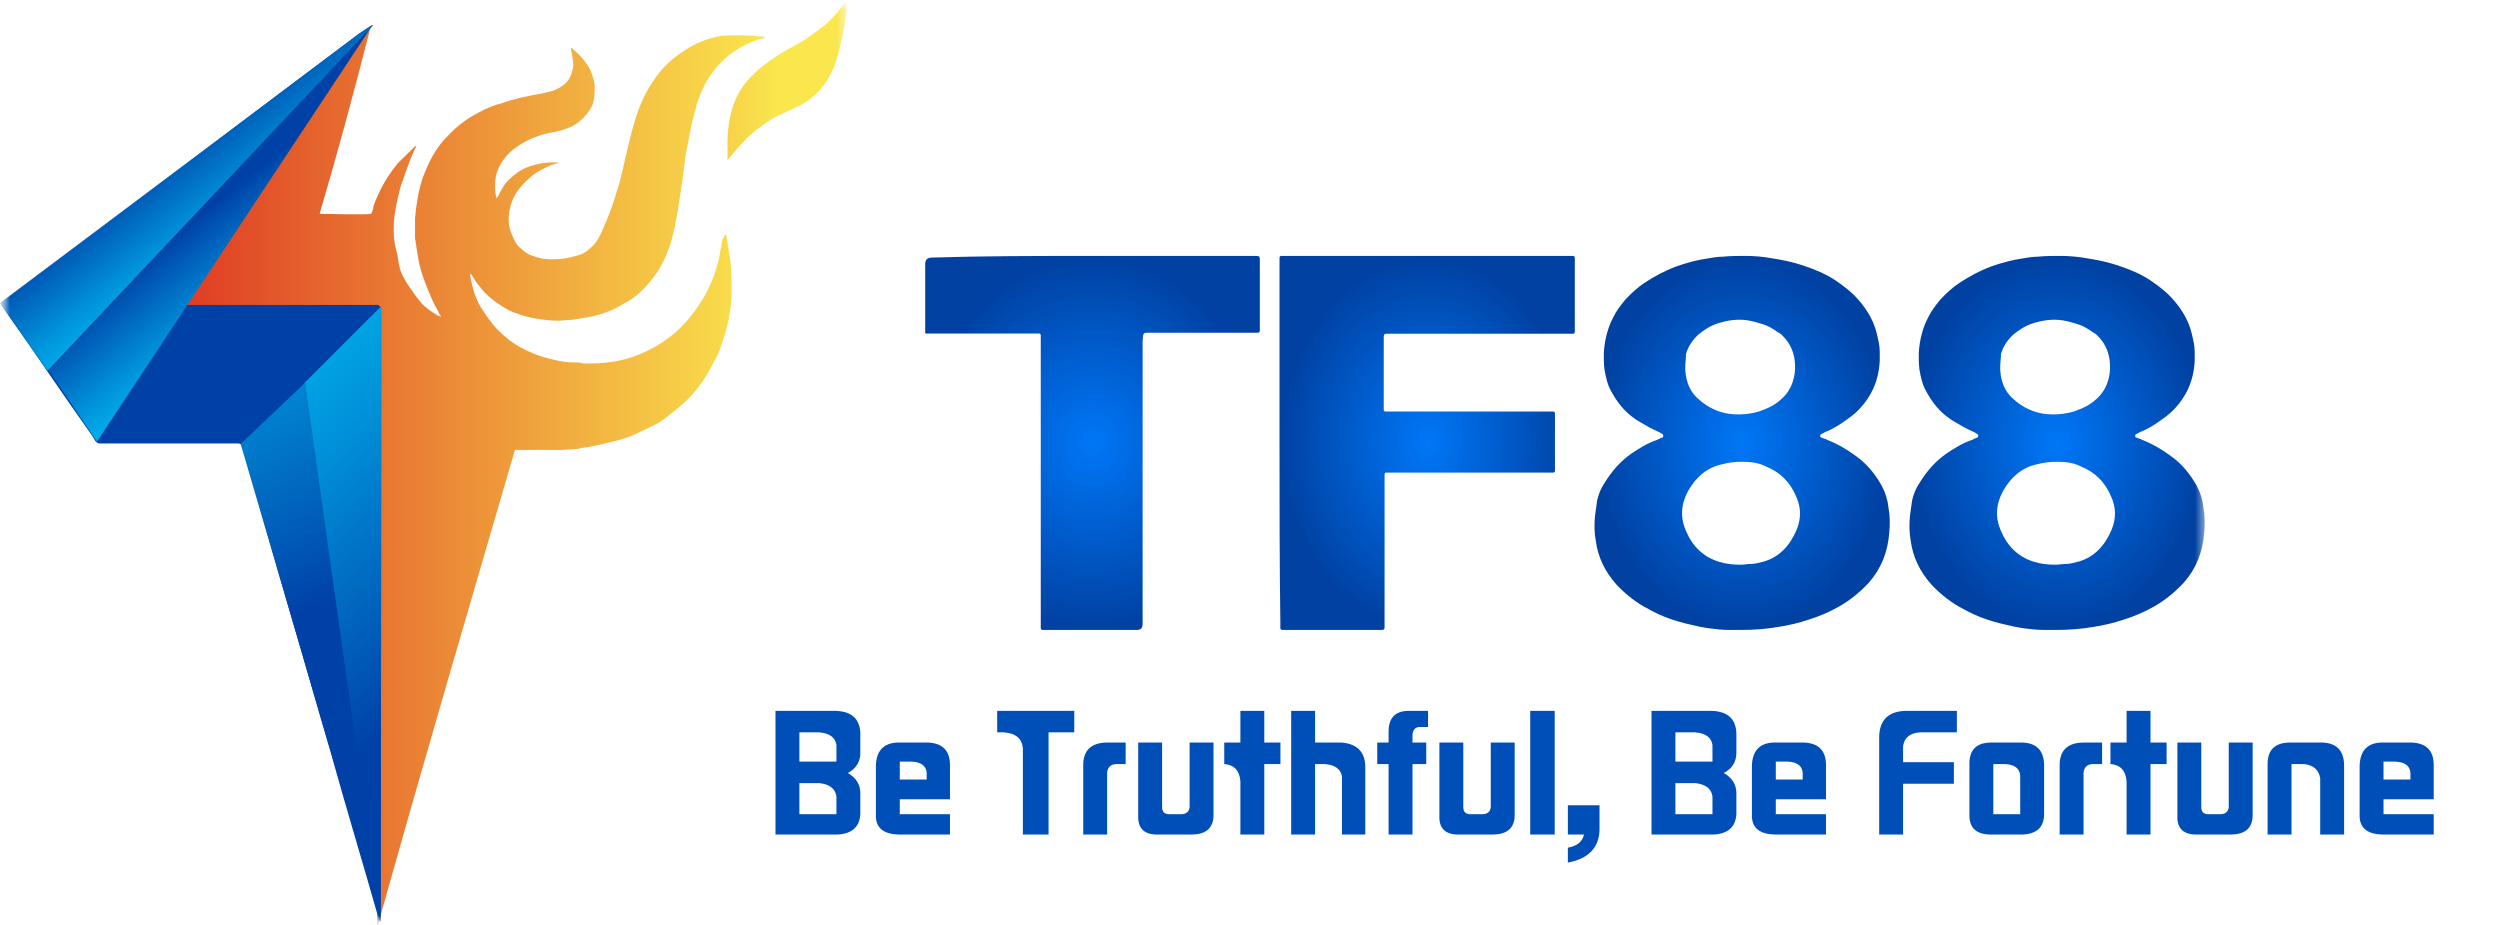 <svg width="127" height="47" viewBox="0 0 127 47" fill="none" xmlns="http://www.w3.org/2000/svg">
<mask id="mask0_1202_1021" style="mask-type:luminance" maskUnits="userSpaceOnUse" x="0" y="0" width="112" height="47">
<path d="M112 0H0V47H112V0Z" fill="white"/>
</mask>
<g mask="url(#mask0_1202_1021)">
<path d="M88.481 32H87.81C87.475 32 87.139 31.96 86.841 31.92C86.505 31.88 86.17 31.8 85.834 31.721C85.126 31.561 84.417 31.321 83.784 30.962C83.15 30.643 82.59 30.204 82.106 29.685C81.546 29.046 81.174 28.328 81.062 27.45C80.987 27.05 80.987 26.651 81.025 26.212C81.062 25.933 81.099 25.693 81.136 25.414C81.211 25.095 81.323 24.815 81.509 24.536C81.882 23.937 82.292 23.458 82.851 23.059C83.262 22.779 83.709 22.5 84.194 22.34C84.268 22.3 84.343 22.261 84.455 22.221C84.492 22.221 84.492 22.181 84.492 22.141C84.492 22.101 84.492 22.061 84.455 22.061C84.417 22.021 84.38 22.021 84.343 21.981C84.082 21.861 83.821 21.742 83.56 21.582C83.373 21.462 83.187 21.382 83.038 21.263C82.516 20.903 82.143 20.424 81.845 19.866C81.658 19.546 81.584 19.187 81.509 18.788C81.472 18.508 81.472 18.229 81.472 17.95C81.509 17.311 81.658 16.672 81.957 16.113C82.106 15.794 82.329 15.515 82.553 15.235C82.851 14.916 83.187 14.597 83.56 14.357C84.044 14.038 84.567 13.758 85.088 13.559C85.648 13.359 86.207 13.2 86.804 13.12C87.027 13.08 87.288 13.04 87.512 13.04C87.885 13 88.295 13 88.668 13C89.115 13 89.563 13.04 90.01 13.12C90.532 13.2 91.091 13.319 91.576 13.479C92.172 13.679 92.769 13.918 93.291 14.277C93.701 14.557 94.111 14.876 94.447 15.275C94.857 15.754 95.192 16.313 95.342 16.952C95.416 17.271 95.491 17.55 95.491 17.87V18.349C95.454 19.027 95.267 19.666 94.894 20.225C94.633 20.624 94.298 20.983 93.888 21.263C93.515 21.542 93.142 21.782 92.732 21.941L92.508 22.061C92.471 22.061 92.471 22.101 92.471 22.141C92.471 22.181 92.471 22.221 92.508 22.221C92.545 22.221 92.583 22.261 92.62 22.261C92.695 22.3 92.769 22.3 92.806 22.34C93.328 22.54 93.813 22.819 94.298 23.179C94.857 23.578 95.267 24.097 95.603 24.695C95.789 25.055 95.901 25.414 95.938 25.813C96.013 26.212 96.013 26.611 95.975 27.05C95.901 28.048 95.565 28.887 94.932 29.605C94.484 30.084 93.999 30.483 93.44 30.802C92.956 31.082 92.396 31.321 91.874 31.481C91.389 31.641 90.905 31.761 90.383 31.84C89.712 31.96 89.078 32 88.481 32ZM88.481 23.458C88.146 23.458 87.81 23.498 87.512 23.578C86.729 23.737 86.17 24.216 85.76 24.935C85.387 25.613 85.35 26.292 85.648 26.971C85.983 27.769 86.543 28.288 87.288 28.527C87.661 28.647 88.034 28.687 88.407 28.687C88.593 28.687 88.78 28.647 88.966 28.647C89.19 28.647 89.413 28.567 89.6 28.527C90.42 28.288 90.942 27.689 91.278 26.891C91.501 26.332 91.501 25.773 91.24 25.214C90.942 24.496 90.42 23.977 89.712 23.698C89.339 23.498 88.891 23.458 88.481 23.458ZM85.611 18.668V18.788C85.648 19.427 85.871 19.945 86.319 20.305C86.766 20.704 87.288 20.943 87.847 21.023C88.146 21.063 88.481 21.063 88.78 21.023C89.041 20.983 89.302 20.943 89.563 20.823C89.898 20.704 90.196 20.544 90.457 20.305C90.793 20.025 91.017 19.666 91.129 19.187C91.203 18.908 91.203 18.588 91.166 18.269C91.091 17.79 90.905 17.391 90.532 17.032C90.457 16.952 90.383 16.912 90.308 16.872C90.085 16.712 89.824 16.552 89.563 16.473C89.302 16.393 89.041 16.313 88.78 16.273C88.258 16.193 87.736 16.273 87.251 16.433C86.878 16.552 86.58 16.752 86.282 16.992C85.983 17.271 85.76 17.59 85.648 17.989C85.648 18.229 85.611 18.429 85.611 18.668Z" fill="url(#paint0_radial_1202_1021)"/>
<path d="M104.481 32H103.81C103.475 32 103.139 31.96 102.841 31.92C102.505 31.88 102.17 31.8 101.834 31.721C101.126 31.561 100.417 31.321 99.784 30.962C99.15 30.643 98.59 30.204 98.106 29.685C97.546 29.046 97.174 28.328 97.062 27.45C96.987 27.05 96.987 26.651 97.025 26.212C97.062 25.933 97.099 25.693 97.136 25.414C97.211 25.095 97.323 24.815 97.509 24.536C97.882 23.937 98.292 23.458 98.851 23.059C99.262 22.779 99.709 22.5 100.194 22.34C100.268 22.3 100.343 22.261 100.455 22.221C100.492 22.221 100.492 22.181 100.492 22.141C100.492 22.101 100.492 22.061 100.455 22.061C100.417 22.021 100.38 22.021 100.343 21.981C100.082 21.861 99.821 21.742 99.56 21.582C99.373 21.462 99.187 21.382 99.038 21.263C98.516 20.903 98.143 20.424 97.845 19.866C97.658 19.546 97.584 19.187 97.509 18.788C97.472 18.508 97.472 18.229 97.472 17.95C97.509 17.311 97.658 16.672 97.957 16.113C98.106 15.794 98.329 15.515 98.553 15.235C98.851 14.916 99.187 14.597 99.56 14.357C100.045 14.038 100.567 13.758 101.088 13.559C101.648 13.359 102.207 13.2 102.804 13.12C103.027 13.08 103.288 13.04 103.512 13.04C103.885 13 104.295 13 104.668 13C105.115 13 105.563 13.04 106.01 13.12C106.532 13.2 107.091 13.319 107.576 13.479C108.173 13.679 108.769 13.918 109.291 14.277C109.701 14.557 110.111 14.876 110.447 15.275C110.857 15.754 111.193 16.313 111.342 16.952C111.416 17.271 111.491 17.55 111.491 17.87V18.349C111.454 19.027 111.267 19.666 110.894 20.225C110.633 20.624 110.298 20.983 109.888 21.263C109.515 21.542 109.142 21.782 108.732 21.941L108.508 22.061C108.471 22.061 108.471 22.101 108.471 22.141C108.471 22.181 108.471 22.221 108.508 22.221C108.545 22.221 108.583 22.261 108.62 22.261C108.694 22.3 108.769 22.3 108.806 22.34C109.328 22.54 109.813 22.819 110.298 23.179C110.857 23.578 111.267 24.097 111.603 24.695C111.789 25.055 111.901 25.414 111.938 25.813C112.013 26.212 112.013 26.611 111.976 27.05C111.901 28.048 111.565 28.887 110.932 29.605C110.484 30.084 109.999 30.483 109.44 30.802C108.955 31.082 108.396 31.321 107.874 31.481C107.39 31.641 106.905 31.761 106.383 31.84C105.712 31.96 105.078 32 104.481 32ZM104.481 23.458C104.146 23.458 103.81 23.498 103.512 23.578C102.729 23.737 102.17 24.216 101.76 24.935C101.387 25.613 101.349 26.292 101.648 26.971C101.983 27.769 102.543 28.288 103.288 28.527C103.661 28.647 104.034 28.687 104.407 28.687C104.593 28.687 104.78 28.647 104.966 28.647C105.19 28.647 105.413 28.567 105.6 28.527C106.42 28.288 106.942 27.689 107.278 26.891C107.501 26.332 107.501 25.773 107.24 25.214C106.942 24.496 106.42 23.977 105.712 23.698C105.339 23.498 104.891 23.458 104.481 23.458ZM101.61 18.668V18.788C101.648 19.427 101.871 19.945 102.319 20.305C102.766 20.704 103.288 20.943 103.848 21.023C104.146 21.063 104.481 21.063 104.78 21.023C105.041 20.983 105.302 20.943 105.563 20.823C105.898 20.704 106.196 20.544 106.457 20.305C106.793 20.025 107.017 19.666 107.129 19.187C107.203 18.908 107.203 18.588 107.166 18.269C107.091 17.79 106.905 17.391 106.532 17.032C106.457 16.952 106.383 16.912 106.308 16.872C106.085 16.712 105.824 16.552 105.563 16.473C105.302 16.393 105.041 16.313 104.78 16.273C104.258 16.193 103.736 16.273 103.251 16.433C102.878 16.552 102.58 16.752 102.282 16.992C101.983 17.271 101.76 17.59 101.648 17.989C101.648 18.229 101.61 18.429 101.61 18.668Z" fill="url(#paint1_radial_1202_1021)"/>
<path d="M65 22.606V13.085C65 13.043 65.042 13 65.084 13H79.916C79.958 13 80 13.043 80 13.085V16.868C80 16.91 79.958 16.953 79.916 16.953H70.42C70.336 16.953 70.294 16.995 70.294 17.123V20.821C70.294 20.863 70.336 20.906 70.378 20.906H78.908C78.95 20.906 78.992 20.948 78.992 20.991V23.924C78.992 23.966 78.95 24.009 78.908 24.009H70.42C70.378 24.009 70.336 24.052 70.336 24.094V31.872C70.336 31.957 70.294 32 70.21 32H65.126C65.084 32 65.042 31.957 65.042 31.915V31.575C65 28.685 65 25.624 65 22.606Z" fill="url(#paint2_radial_1202_1021)"/>
<path d="M55.458 13.001H63.588C64.04 13.001 63.999 12.959 63.999 13.379V16.566C63.999 16.944 64.04 16.902 63.67 16.902H58.497C58.045 16.902 58.086 16.86 58.045 17.321V31.706C58.045 31.902 57.949 32 57.758 32H52.954C52.913 32 52.871 31.958 52.871 31.916V17.027C52.871 16.985 52.831 16.944 52.789 16.944H47.041C47 16.944 47 16.902 47 16.902V13.421C47 13.197 47.109 13.085 47.328 13.085C49.997 13.001 52.748 13.001 55.458 13.001Z" fill="url(#paint3_radial_1202_1021)"/>
<mask id="mask1_1202_1021" style="mask-type:luminance" maskUnits="userSpaceOnUse" x="0" y="0" width="43" height="47">
<path d="M43 0H0V47H43V0Z" fill="white"/>
</mask>
<g mask="url(#mask1_1202_1021)">
<path d="M43 0.361V0.417C43 0.924 42.886 1.431 42.772 1.938C42.658 2.444 42.544 3.007 42.316 3.514C42.088 4.021 41.803 4.471 41.346 4.866C41.061 5.147 40.719 5.316 40.377 5.485C40.092 5.598 39.807 5.767 39.521 5.879C39.065 6.104 38.723 6.386 38.324 6.667C37.868 7.062 37.411 7.568 37.012 8.075L36.955 8.131V7.287C36.955 6.78 37.012 6.273 37.126 5.767C37.297 5.091 37.583 4.528 38.039 4.021C38.438 3.571 38.951 3.176 39.464 2.839C39.807 2.613 40.149 2.444 40.548 2.219C41.061 1.938 41.46 1.6 41.917 1.262C42.259 0.98 42.544 0.643 42.829 0.248C42.867 0.211 42.905 0.173 42.943 0.136C43 0.248 43 0.305 43 0.361Z" fill="url(#paint4_linear_1202_1021)"/>
<path d="M36.882 11.876C36.882 11.989 36.939 12.101 36.939 12.214C36.996 12.552 37.053 12.946 37.11 13.284C37.167 13.79 37.167 14.297 37.167 14.748C37.167 15.649 36.996 16.493 36.711 17.338C36.597 17.732 36.425 18.126 36.197 18.52C35.912 19.083 35.57 19.59 35.171 20.041C34.772 20.491 34.258 20.885 33.745 21.279C33.517 21.448 33.232 21.617 32.947 21.73C32.776 21.842 32.547 21.899 32.377 22.011C31.92 22.236 31.464 22.349 31.008 22.462C30.552 22.574 30.095 22.687 29.639 22.743C29.582 22.743 29.468 22.743 29.411 22.8C29.126 22.8 28.784 22.856 28.498 22.856H26.16C23.765 31.077 21.49 38.791 19.208 46.956L19.163 47.001C19.163 36.471 19.146 26.291 19.146 15.705H7.227V15.649C11.047 10.919 14.925 6.189 18.803 1.459C18.005 4.612 17.15 7.765 16.237 10.862C16.294 10.862 18.689 10.919 18.86 10.862C18.918 10.75 18.975 10.581 18.975 10.468C19.26 9.68 19.659 8.948 20.229 8.272L21.085 7.428H21.142C21.142 7.465 21.123 7.503 21.085 7.54C20.799 8.16 20.571 8.835 20.343 9.511C20.229 9.961 20.115 10.412 20.058 10.862C20.001 11.144 20.001 11.425 20.001 11.707C20.001 12.101 20.058 12.495 20.172 12.889C20.229 13.115 20.229 13.284 20.286 13.509C20.343 13.847 20.514 14.128 20.686 14.41C20.914 14.748 21.142 15.085 21.427 15.423C21.655 15.649 21.883 15.817 22.168 15.986C22.225 16.043 22.339 16.043 22.396 16.099C22.396 16.061 22.377 16.024 22.339 15.986C22.225 15.705 22.054 15.48 21.94 15.198C21.655 14.522 21.37 13.847 21.256 13.171C21.199 12.833 21.142 12.495 21.085 12.101V11.088C21.142 10.412 21.256 9.68 21.484 9.004C21.769 8.272 22.111 7.54 22.681 6.977C23.138 6.47 23.708 6.02 24.278 5.738C24.677 5.513 25.077 5.344 25.533 5.232C26.16 5.006 26.731 4.894 27.358 4.781C27.643 4.725 27.871 4.669 28.099 4.612C28.384 4.5 28.67 4.331 28.841 4.105C29.012 3.88 29.069 3.655 29.126 3.373C29.126 3.092 29.069 2.81 29.012 2.529V2.416C29.411 2.754 29.753 3.092 29.981 3.542C30.095 3.824 30.209 4.105 30.209 4.387C30.209 4.725 30.209 5.006 30.095 5.344C29.924 5.682 29.696 5.964 29.411 6.189C29.069 6.47 28.67 6.583 28.213 6.696C27.814 6.752 27.415 6.865 27.016 7.033C26.616 7.202 26.274 7.428 25.932 7.709C25.59 8.047 25.305 8.441 25.191 8.948C25.134 9.286 25.134 9.624 25.191 9.961C25.191 9.961 25.191 10.018 25.248 10.074C25.248 10.018 25.305 9.961 25.305 9.961C25.476 9.624 25.647 9.286 25.932 9.061C26.274 8.723 26.674 8.497 27.13 8.385C27.529 8.272 27.985 8.216 28.441 8.272H28.384C27.928 8.385 27.472 8.61 27.073 8.892C26.674 9.229 26.331 9.567 26.103 10.018C25.989 10.243 25.932 10.468 25.875 10.694C25.818 11.088 25.818 11.482 25.989 11.876C26.103 12.158 26.217 12.439 26.445 12.608C26.616 12.777 26.845 12.946 27.073 13.002C27.358 13.115 27.643 13.171 27.985 13.171H28.099C28.498 13.171 28.898 13.115 29.24 13.002C29.525 12.946 29.753 12.833 29.981 12.608C30.209 12.439 30.38 12.158 30.494 11.932C30.837 11.2 31.122 10.468 31.35 9.68C31.521 9.173 31.635 8.61 31.749 8.103C31.92 7.371 32.091 6.639 32.319 5.907C32.547 5.232 32.833 4.612 33.232 4.049C33.631 3.43 34.201 2.923 34.829 2.529C35.342 2.191 35.912 1.966 36.483 1.853C36.711 1.797 36.939 1.797 37.167 1.797H37.965C38.193 1.797 38.422 1.853 38.707 1.853C38.764 1.853 38.821 1.853 38.878 1.909C38.764 1.966 38.593 1.966 38.479 2.022C37.851 2.247 37.338 2.529 36.825 2.979C36.197 3.542 35.741 4.274 35.456 5.119C35.342 5.457 35.285 5.795 35.171 6.133C35.057 6.696 34.943 7.315 34.829 7.878C34.772 8.329 34.715 8.779 34.658 9.229C34.544 9.849 34.486 10.468 34.373 11.031C34.258 11.651 34.144 12.214 33.916 12.777C33.688 13.396 33.346 13.959 32.89 14.466C32.547 14.86 32.148 15.198 31.692 15.423C31.065 15.817 30.38 16.043 29.639 16.155C29.297 16.212 29.012 16.268 28.67 16.268C28.27 16.324 27.814 16.268 27.415 16.212C26.959 16.155 26.559 16.043 26.103 15.874C25.59 15.649 25.191 15.367 24.792 15.029C24.506 14.748 24.221 14.41 23.993 14.016C23.993 13.959 23.936 13.959 23.879 13.903V13.959C23.993 14.635 24.164 15.254 24.564 15.817C24.792 16.155 25.02 16.493 25.305 16.775C25.647 17.113 26.046 17.45 26.502 17.676C26.902 17.901 27.358 18.07 27.757 18.182C28.213 18.295 28.613 18.408 29.069 18.408C29.24 18.408 29.468 18.408 29.639 18.464H29.981C30.951 18.464 31.863 18.295 32.719 17.901C33.346 17.619 33.859 17.281 34.373 16.831C34.943 16.324 35.399 15.705 35.798 15.029C36.197 14.297 36.483 13.509 36.597 12.72C36.654 12.552 36.654 12.326 36.711 12.158C36.787 12.007 36.844 11.914 36.882 11.876Z" fill="url(#paint5_linear_1202_1021)"/>
<path d="M18.933 1.29C18.871 1.386 14.89 6.313 13.008 8.621C11.297 10.761 9.529 12.9 7.818 15.04C7.761 15.153 7.647 15.265 7.59 15.378C7.533 15.434 7.59 15.491 7.647 15.491H19.167C19.281 15.491 19.281 15.547 19.338 15.66V46.798H19.281C19.281 46.741 19.224 46.685 19.224 46.629C18.426 43.813 17.57 40.998 16.772 38.126C16.088 35.818 15.46 33.565 14.776 31.257C13.978 28.554 13.236 25.851 12.438 23.148C12.381 22.98 12.324 22.811 12.267 22.642C12.267 22.585 12.21 22.529 12.096 22.529H5.081C4.967 22.529 4.91 22.473 4.853 22.416C4.796 22.304 4.739 22.248 4.682 22.135C3.199 20.052 1.773 17.912 0.291 15.829C0.234 15.716 0.12 15.603 0.062 15.491C0.062 15.378 0.177 15.322 0.234 15.322C0.519 15.097 0.861 14.871 1.146 14.59C6.849 10.31 12.552 5.975 18.255 1.695C18.397 1.605 18.859 1.284 18.928 1.262V1.29H18.933Z" fill="#0041A7"/>
<path d="M18.962 1.272L2.418 18.835L0 15.394L18.221 1.729L18.951 1.272H18.962Z" fill="url(#paint6_linear_1202_1021)"/>
<path d="M18.802 1.459L4.927 22.434L2.48 18.835L18.802 1.459Z" fill="url(#paint7_linear_1202_1021)"/>
<path d="M19.385 15.536L15.479 19.444L19.339 46.826L19.385 15.536Z" fill="url(#paint8_linear_1202_1021)"/>
<path d="M12.227 22.557L15.5 19.443L19.338 46.826L12.227 22.557Z" fill="url(#paint9_linear_1202_1021)"/>
</g>
</g>
<path d="M43.705 40.3V41.362C43.665 42.01 43.28 42.354 42.552 42.395H39.395V36.111H42.43C43.26 36.131 43.685 36.516 43.705 37.264V38.236C43.705 38.701 43.493 39.045 43.068 39.268C43.493 39.511 43.705 39.855 43.705 40.3ZM42.491 38.691V37.841C42.43 37.457 42.137 37.244 41.611 37.204H40.609V38.691H42.491ZM42.491 41.362V40.452C42.43 40.067 42.147 39.845 41.641 39.784H40.609V41.362H42.491ZM48.259 38.813V40.604H45.709V41.362H48.259V42.395H45.648C44.899 42.374 44.515 42.071 44.495 41.484V38.904C44.515 38.135 44.889 37.74 45.618 37.72H47.105C47.854 37.74 48.238 38.104 48.259 38.813ZM45.709 39.602H47.075V39.238C47.034 38.894 46.781 38.711 46.316 38.691H45.709V39.602ZM54.573 36.111V37.204H53.267V42.395H51.962V38.023C51.922 37.517 51.598 37.244 50.991 37.204H50.657V36.111H54.573ZM57.183 37.72V38.813H56.698C56.414 38.833 56.263 38.985 56.242 39.268V42.395H55.028V38.873C55.028 38.104 55.443 37.72 56.273 37.72H57.183ZM61.646 37.72V41.454C61.626 42.061 61.271 42.374 60.583 42.395H58.853C58.145 42.415 57.801 42.101 57.821 41.454V37.72H59.035V40.998C59.035 41.241 59.157 41.362 59.399 41.362H60.037C60.28 41.342 60.411 41.221 60.432 40.998V37.72H61.646ZM65.046 37.72V38.813H64.226V42.395H63.012V39.693C62.971 39.147 62.698 38.853 62.192 38.813V37.72H63.012V36.111H64.226V37.72H65.046ZM69.356 38.873V42.395H68.172V39.45C68.112 39.066 67.818 38.853 67.292 38.813H66.806V42.395H65.592V36.111H66.806V37.72H68.142C68.911 37.781 69.316 38.165 69.356 38.873ZM72.453 37.72V38.813H71.754V42.395H70.54V38.813H69.963V37.72H70.54V37.173C70.54 36.465 70.884 36.111 71.572 36.111H72.544V36.931H72.088C71.886 36.951 71.775 37.082 71.754 37.325V37.72H72.453ZM76.945 37.72V41.454C76.925 42.061 76.571 42.374 75.883 42.395H74.153C73.444 42.415 73.1 42.101 73.121 41.454V37.72H74.335V40.998C74.335 41.241 74.456 41.362 74.699 41.362H75.337C75.579 41.342 75.711 41.221 75.731 40.998V37.72H76.945ZM78.979 36.111V42.395H77.735V36.111H78.979ZM79.647 40.907H81.256V42.152C81.236 43.062 80.7 43.619 79.647 43.821V43.062C80.113 42.981 80.386 42.759 80.467 42.395H79.647V40.907ZM88.208 40.3V41.362C88.167 42.01 87.783 42.354 87.054 42.395H83.897V36.111H86.933C87.762 36.131 88.187 36.516 88.208 37.264V38.236C88.208 38.701 87.995 39.045 87.57 39.268C87.995 39.511 88.208 39.855 88.208 40.3ZM86.993 38.691V37.841C86.933 37.457 86.639 37.244 86.113 37.204H85.111V38.691H86.993ZM86.993 41.362V40.452C86.933 40.067 86.649 39.845 86.143 39.784H85.111V41.362H86.993ZM92.761 38.813V40.604H90.211V41.362H92.761V42.395H90.15C89.402 42.374 89.017 42.071 88.997 41.484V38.904C89.017 38.135 89.391 37.74 90.12 37.72H91.608C92.356 37.74 92.741 38.104 92.761 38.813ZM90.211 39.602H91.577V39.238C91.537 38.894 91.284 38.711 90.818 38.691H90.211V39.602ZM99.257 38.721V39.814H96.677V42.395H95.463V37.416C95.483 36.566 95.938 36.131 96.829 36.111H99.409V37.204H97.527C97.021 37.244 96.738 37.477 96.677 37.902V38.721H99.257ZM103.841 38.843V41.393C103.821 42.041 103.446 42.374 102.718 42.395H101.139C100.411 42.395 100.047 42.071 100.047 41.423V38.782C100.047 38.074 100.421 37.72 101.17 37.72H102.718C103.446 37.74 103.821 38.114 103.841 38.843ZM102.627 41.362V39.42C102.607 39.035 102.344 38.833 101.838 38.813H101.261V41.362H102.627ZM106.786 37.72V38.813H106.3C106.017 38.833 105.865 38.985 105.845 39.268V42.395H104.63V38.873C104.63 38.104 105.045 37.72 105.875 37.72H106.786ZM110.064 37.72V38.813H109.245V42.395H108.03V39.693C107.99 39.147 107.717 38.853 107.211 38.813V37.72H108.03V36.111H109.245V37.72H110.064ZM114.435 37.72V41.454C114.415 42.061 114.061 42.374 113.373 42.395H111.643C110.934 42.415 110.59 42.101 110.611 41.454V37.72H111.825V40.998C111.825 41.241 111.946 41.362 112.189 41.362H112.827C113.069 41.342 113.201 41.221 113.221 40.998V37.72H114.435ZM119.08 38.843V42.395H117.866V39.541C117.805 39.116 117.532 38.873 117.046 38.813H116.409V42.395H115.194V38.813C115.194 38.084 115.579 37.72 116.348 37.72H117.957C118.685 37.74 119.06 38.114 119.08 38.843ZM123.633 38.813V40.604H121.083V41.362H123.633V42.395H121.023C120.274 42.374 119.889 42.071 119.869 41.484V38.904C119.889 38.135 120.264 37.74 120.992 37.72H122.48C123.229 37.74 123.613 38.104 123.633 38.813ZM121.083 39.602H122.45V39.238C122.409 38.894 122.156 38.711 121.691 38.691H121.083V39.602Z" fill="#004FB8"/>
<defs>
<radialGradient id="paint0_radial_1202_1021" cx="0" cy="0" r="1" gradientUnits="userSpaceOnUse" gradientTransform="translate(88.5 22.5) rotate(90) scale(9.5 7.5)">
<stop stop-color="#0077F7"/>
<stop offset="1" stop-color="#0041A2"/>
</radialGradient>
<radialGradient id="paint1_radial_1202_1021" cx="0" cy="0" r="1" gradientUnits="userSpaceOnUse" gradientTransform="translate(104.5 22.5) rotate(90) scale(9.5 7.5)">
<stop stop-color="#0077F7"/>
<stop offset="1" stop-color="#0041A2"/>
</radialGradient>
<radialGradient id="paint2_radial_1202_1021" cx="0" cy="0" r="1" gradientUnits="userSpaceOnUse" gradientTransform="translate(72.5 22.5) rotate(90) scale(9.5 7.5)">
<stop stop-color="#0077F7"/>
<stop offset="1" stop-color="#0041A2"/>
</radialGradient>
<radialGradient id="paint3_radial_1202_1021" cx="0" cy="0" r="1" gradientUnits="userSpaceOnUse" gradientTransform="translate(55.5 22.5) rotate(90) scale(9.5 8.5)">
<stop stop-color="#0077F7"/>
<stop offset="1" stop-color="#0041A2"/>
</radialGradient>
<linearGradient id="paint4_linear_1202_1021" x1="16.738" y1="4.134" x2="39.447" y2="4.134" gradientUnits="userSpaceOnUse">
<stop stop-color="#DD3021"/>
<stop offset="1" stop-color="#FAE64D"/>
</linearGradient>
<linearGradient id="paint5_linear_1202_1021" x1="7.227" y1="24.23" x2="38.878" y2="24.23" gradientUnits="userSpaceOnUse">
<stop stop-color="#DD3021"/>
<stop offset="1" stop-color="#FAE64D"/>
</linearGradient>
<linearGradient id="paint6_linear_1202_1021" x1="11.811" y1="11.425" x2="5.932" y2="4.048" gradientUnits="userSpaceOnUse">
<stop stop-color="#00AAE9"/>
<stop offset="0.15" stop-color="#0091D9"/>
<stop offset="0.47" stop-color="#0054B3"/>
<stop offset="0.56" stop-color="#0041A7"/>
</linearGradient>
<linearGradient id="paint7_linear_1202_1021" x1="14.12" y1="14.652" x2="8.049" y2="7.183" gradientUnits="userSpaceOnUse">
<stop stop-color="#00AAE9"/>
<stop offset="0.15" stop-color="#0091D9"/>
<stop offset="0.47" stop-color="#0054B3"/>
<stop offset="0.56" stop-color="#0041A7"/>
</linearGradient>
<linearGradient id="paint8_linear_1202_1021" x1="10.671" y1="21.781" x2="31.473" y2="44.86" gradientUnits="userSpaceOnUse">
<stop stop-color="#00AAE9"/>
<stop offset="0.15" stop-color="#0091D9"/>
<stop offset="0.47" stop-color="#0054B3"/>
<stop offset="0.56" stop-color="#0041A7"/>
</linearGradient>
<linearGradient id="paint9_linear_1202_1021" x1="9.084" y1="15.35" x2="21.66" y2="42.877" gradientUnits="userSpaceOnUse">
<stop stop-color="#00AAE9"/>
<stop offset="0.15" stop-color="#0091D9"/>
<stop offset="0.47" stop-color="#0054B3"/>
<stop offset="0.56" stop-color="#0041A7"/>
</linearGradient>
</defs>
</svg>
